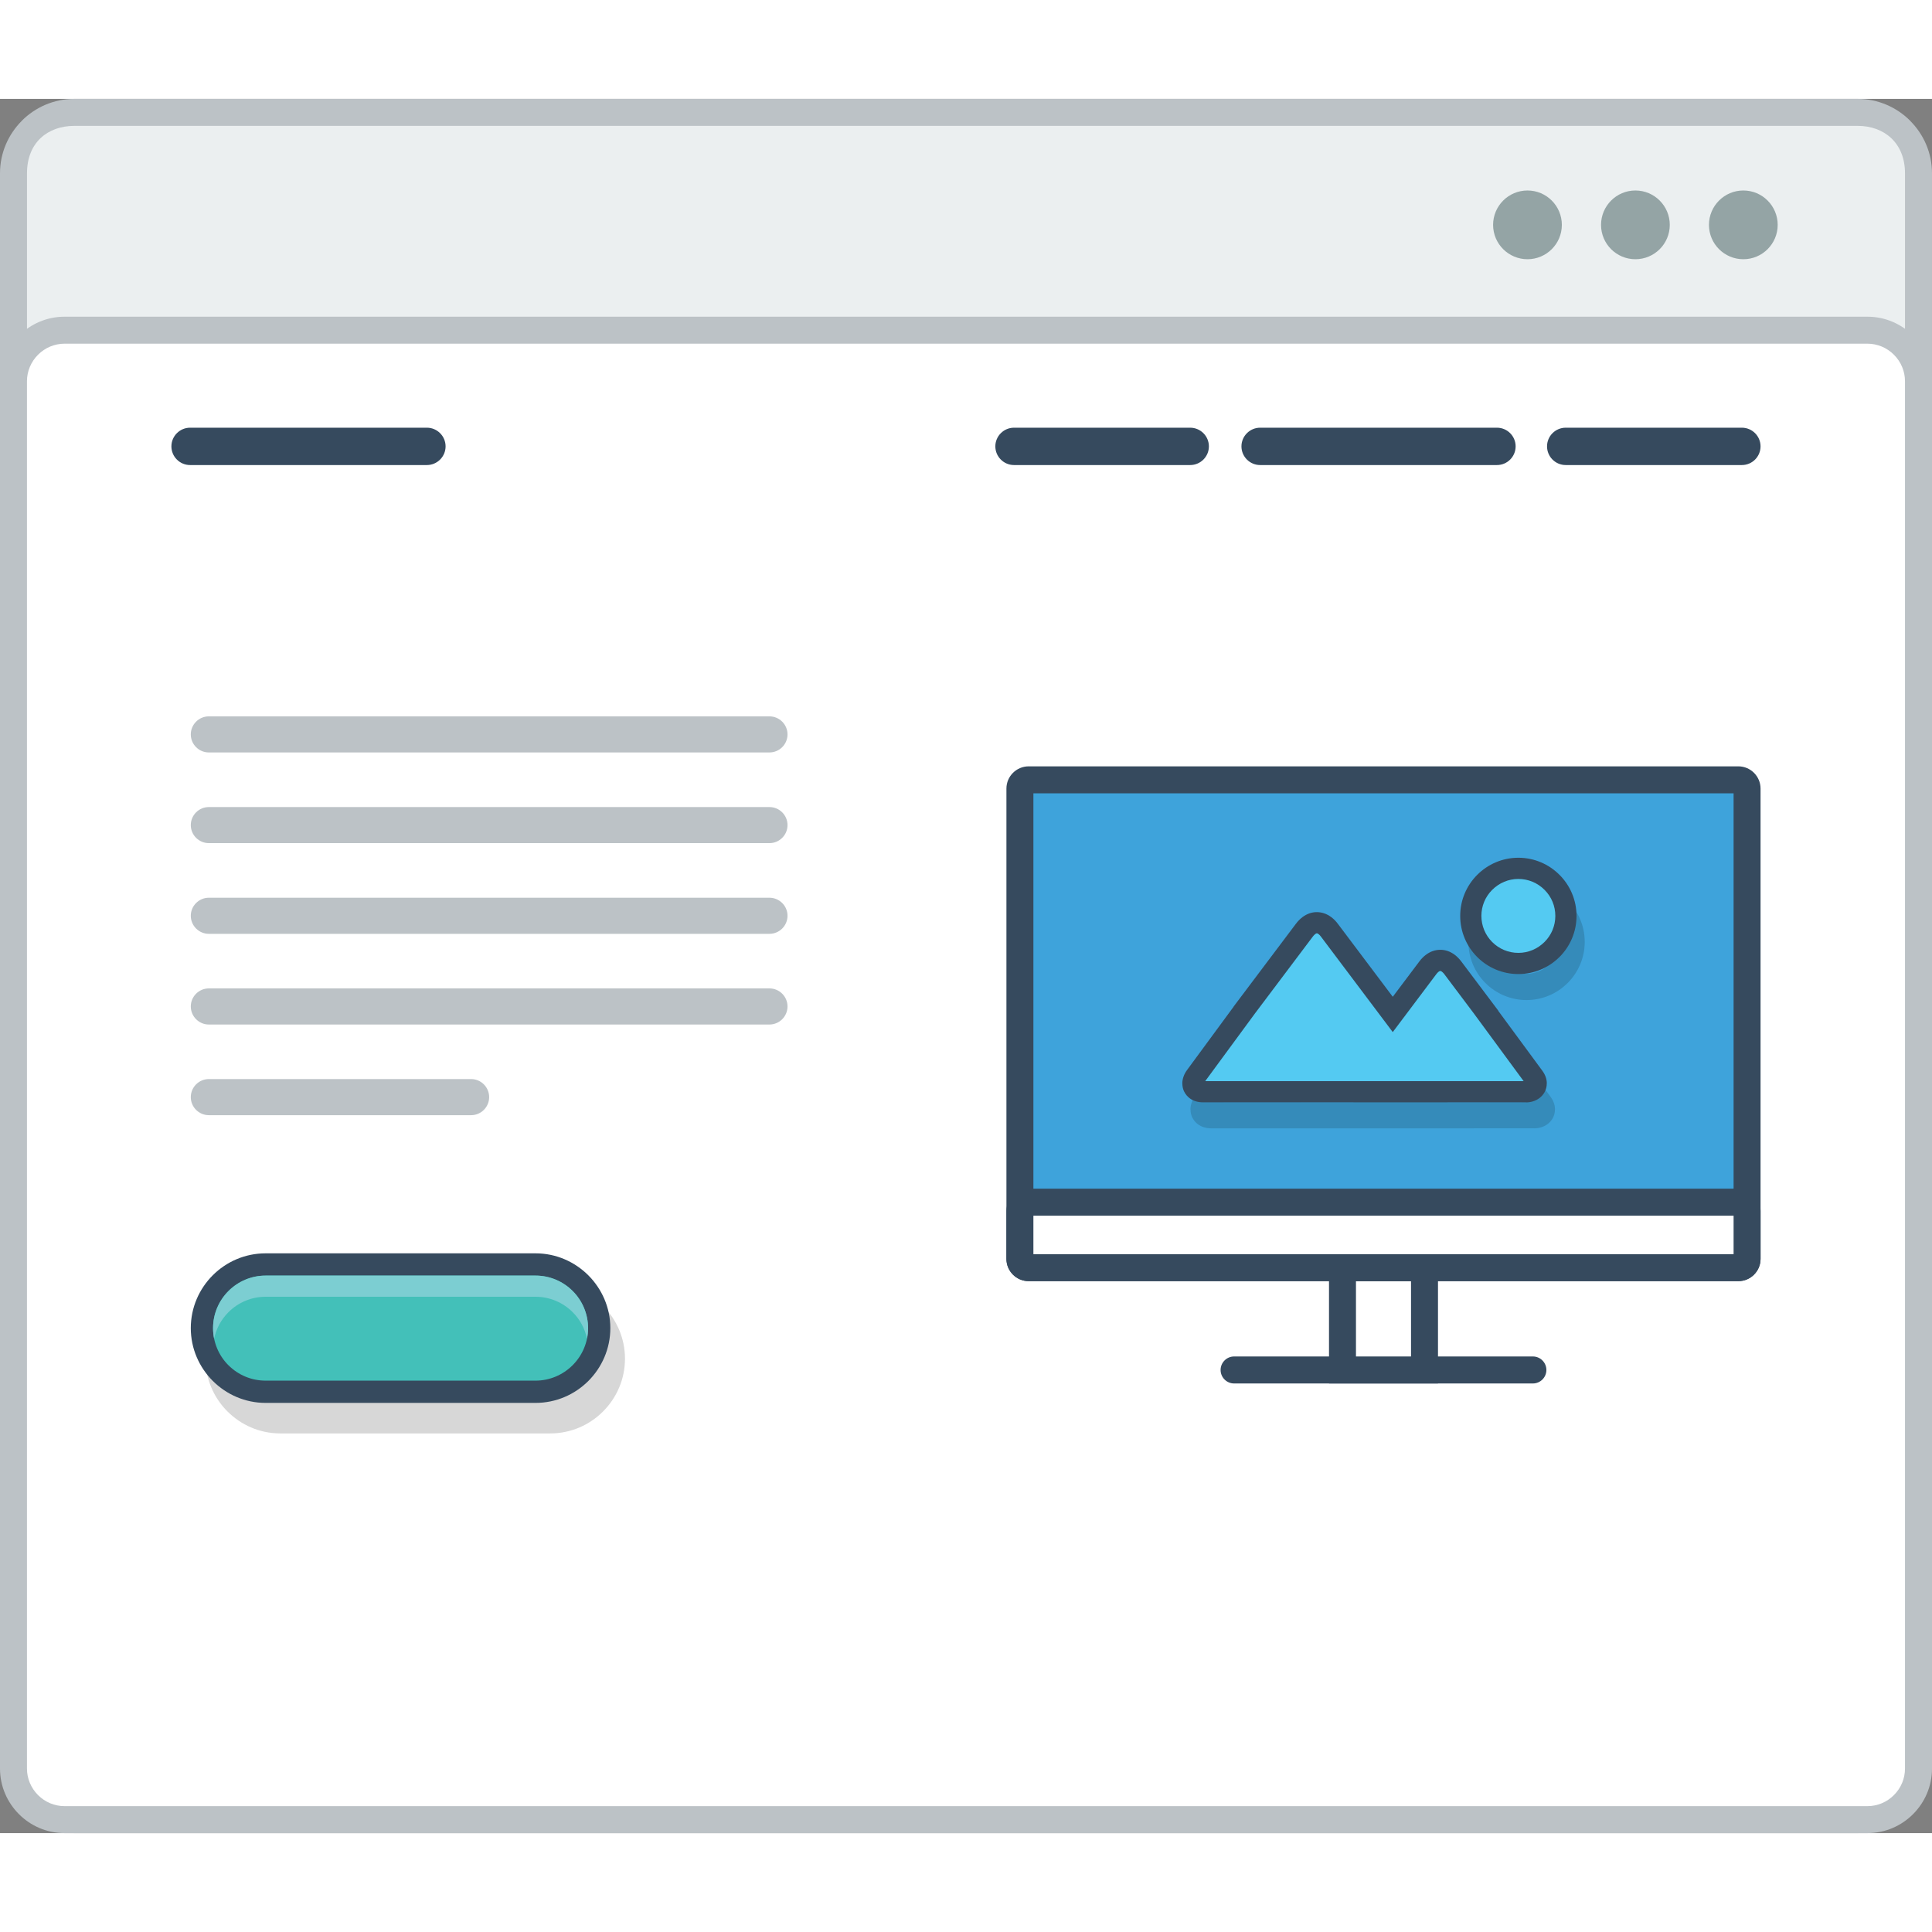 <?xml version="1.0" encoding="utf-8"?>
<!-- Generator: Adobe Illustrator 15.1.0, SVG Export Plug-In . SVG Version: 6.00 Build 0)  -->
<!DOCTYPE svg PUBLIC "-//W3C//DTD SVG 1.0//EN" "http://www.w3.org/TR/2001/REC-SVG-20010904/DTD/svg10.dtd">
<svg version="1.0" id="Layer_1" xmlns="http://www.w3.org/2000/svg" xmlns:xlink="http://www.w3.org/1999/xlink" x="0px" y="0px"
	 width="800px" height="800px" viewBox="197.74 211.208 420.654 377.598" enable-background="new 0 0 800 800" xml:space="preserve">
<rect x="197.74" y="211.208" width="420.654" height="377.598" fill="#808080" stroke="none"/>
<g>
	<path fill="#BCC2C6" d="M213.938,211.208h388.257c4.455,0,8.512,1.824,11.442,4.756v0.017c2.933,2.932,4.756,6.975,4.756,11.427
		v345.207c0,4.439-1.823,8.487-4.756,11.419v0.016c-2.931,2.933-6.987,4.756-11.442,4.756H213.938
		c-4.465,0-8.512-1.823-11.444-4.756v-0.016c-2.932-2.932-4.754-6.979-4.754-11.419V227.407c0-4.452,1.822-8.495,4.754-11.427
		v-0.017C205.427,213.031,209.474,211.208,213.938,211.208"/>
	<path fill="#EBEFF0" d="M612.514,227.407v345.207c0,6.497-4.531,10.319-10.318,10.319H213.938c-5.78,0-10.319-3.715-10.319-10.319
		V227.407c0-6.738,4.555-10.323,10.319-10.323h388.257C607.975,217.083,612.514,220.79,612.514,227.407"/>
	<path fill="#BCC2C6" d="M211.797,258.634h392.538c3.872,0,7.388,1.578,9.928,4.123c2.548,2.544,4.131,6.063,4.131,9.932v302.065
		c0,3.864-1.583,7.379-4.131,9.927c-2.54,2.55-6.056,4.123-9.928,4.123H211.797c-3.863,0-7.387-1.573-9.927-4.123
		c-2.549-2.548-4.13-6.063-4.13-9.927V272.688c0-3.869,1.581-7.387,4.13-9.932C204.41,260.212,207.934,258.634,211.797,258.634"/>
	<path fill="#FFFFFF" d="M211.797,264.51c-2.173,0-4.238,0.867-5.779,2.407c-1.532,1.536-2.408,3.602-2.408,5.771v302.065
		c0,2.166,0.876,4.231,2.408,5.771c1.541,1.541,3.606,2.407,5.779,2.407h392.538c2.175,0,4.239-0.866,5.771-2.407
		c1.542-1.54,2.407-3.598,2.407-5.771V272.688c0-2.174-0.865-4.235-2.407-5.771c-1.532-1.541-3.605-2.407-5.771-2.407H211.797z"/>
	<path fill="#364A5E" d="M538.64,282.803H577c2.241,0,4.064,1.828,4.064,4.064v0.004c0,2.24-1.823,4.064-4.064,4.064h-38.36
		c-2.239,0-4.064-1.824-4.064-4.064v-0.004C534.575,284.631,536.4,282.803,538.64,282.803"/>
	<path fill="#364A5E" d="M472.112,282.803h51.562c2.241,0,4.064,1.828,4.064,4.064v0.004c0,2.24-1.823,4.064-4.064,4.064h-51.562
		c-2.241,0-4.072-1.824-4.072-4.064v-0.004C468.04,284.631,469.871,282.803,472.112,282.803"/>
	<path fill="#364A5E" d="M418.519,282.803h38.36c2.241,0,4.074,1.828,4.074,4.064v0.004c0,2.24-1.833,4.064-4.074,4.064h-38.36
		c-2.231,0-4.064-1.824-4.064-4.064v-0.004C414.454,284.631,416.287,282.803,418.519,282.803"/>
	<path fill="#364A5E" d="M239.123,282.803h51.57c2.231,0,4.064,1.828,4.064,4.064v0.004c0,2.24-1.833,4.064-4.064,4.064h-51.57
		c-2.231,0-4.064-1.824-4.064-4.064v-0.004C235.059,284.631,236.892,282.803,239.123,282.803"/>
	<!-- <path fill-rule="evenodd" clip-rule="evenodd" fill="#94A4A5" d="M457.862,233.22c1.982,0,2.864,1.336,2.864,2.682
		c0,1.341-0.857,2.678-2.864,2.678h-4.789v-5.36H457.862z M464.701,246.774l-5.049-5.693c3.165-0.645,4.215-2.956,4.215-5.255
		c0-2.894-2.074-5.514-6.005-5.539c-2.64,0.025-5.288,0-7.929,0v16.699h3.14v-5.572h3.032l4.855,5.572h3.74V246.774z
		 M444.896,243.889h-9.362v-3.761h9.028v-2.932h-9.028v-3.855h9.362v-3.053h-12.477c0,5.568,0,11.152,0,16.699h12.477V243.889z
		 M416.045,233.266h3.432c3.622,0,5.139,2.603,5.213,5.209c0.076,2.719-1.424,5.489-5.213,5.489h-3.432V233.266z M419.477,230.288
		c-2.049,0-4.506,0-6.555,0v16.699c2.049,0,4.506,0,6.555,0c5.83,0,8.403-4.264,8.337-8.491
		C427.738,234.365,425.189,230.288,419.477,230.288z M402.527,240.916h-6.188l3.091-7.117L402.527,240.916z M405.202,246.987h3.431
		l-7.479-16.699h-3.431l-7.488,16.699h3.408l1.432-3.14h8.719L405.202,246.987z M386.945,243.889h-9.361v-3.761h9.028v-2.932h-9.028
		v-3.855h9.361v-3.053h-12.484c0,5.568,0,11.152,0,16.699h12.484V243.889z M368.972,246.987v-16.649h-3.114v7.025h-8.195v-7.025
		h-3.148v16.649h3.148v-6.717h8.195v6.717H368.972z"/> -->
	<path fill-rule="evenodd" clip-rule="evenodd" fill="#94A4A5" d="M553.814,231.154c4.131,0,7.487,3.356,7.487,7.488
		c0,4.131-3.349,7.479-7.487,7.479c-4.131,0-7.479-3.348-7.479-7.479C546.336,234.511,549.684,231.154,553.814,231.154
		 M577.317,231.154c4.131,0,7.479,3.356,7.479,7.488c0,4.126-3.349,7.479-7.479,7.479s-7.486-3.348-7.486-7.479
		C569.831,234.511,573.187,231.154,577.317,231.154z M530.32,231.154c4.13,0,7.479,3.356,7.479,7.488
		c0,4.131-3.349,7.479-7.479,7.479c-4.131,0-7.488-3.353-7.488-7.479C522.832,234.511,526.189,231.154,530.32,231.154z"/>
	<path fill="#D7D7D7" d="M317.535,477.278h-58.772c-2.259,0-4.314,0.924-5.814,2.415c-1.491,1.499-2.415,3.547-2.415,5.813l0,0
		c0,2.266,0.924,4.322,2.406,5.806l0.009,0.016c1.482,1.483,3.54,2.399,5.814,2.399h58.772c2.266,0,4.314-0.924,5.814-2.415
		c1.49-1.491,2.415-3.548,2.415-5.806l0,0c0-2.266-0.925-4.331-2.407-5.813C321.867,478.202,319.801,477.278,317.535,477.278
		 M258.763,469.224h58.772c4.473,0,8.546,1.823,11.493,4.781l0.009,0.008c2.949,2.948,4.78,7.021,4.78,11.493l0,0
		c0,4.481-1.831,8.554-4.78,11.494c-2.947,2.956-7.02,4.779-11.502,4.779h-58.772c-4.465,0-8.529-1.823-11.485-4.779h-0.008
		l-0.01-0.01c-2.948-2.956-4.779-7.021-4.779-11.484l0,0c0-4.48,1.831-8.554,4.779-11.501
		C250.208,471.047,254.28,469.224,258.763,469.224z"/>
	<path fill="#364A5E" d="M255.564,462.568h58.781c4.465,0,8.529,1.833,11.485,4.781l0.017,0.017
		c2.939,2.948,4.781,7.013,4.781,11.485l0,0c0,4.48-1.842,8.554-4.781,11.501c-2.947,2.948-7.021,4.781-11.502,4.781h-58.781
		c-4.465,0-8.529-1.833-11.486-4.781l-0.008-0.008l-0.009-0.008c-2.947-2.957-4.78-7.021-4.78-11.485l0,0
		c0-4.48,1.833-8.553,4.78-11.502C247.01,464.401,251.084,462.568,255.564,462.568"/>
	<path fill="#43C0B9" d="M314.346,467.416c3.032,0,5.931,1.2,8.078,3.348c2.149,2.149,3.357,5.047,3.357,8.088
		c0,3.04-1.216,5.93-3.357,8.069c-2.147,2.149-5.046,3.365-8.078,3.365h-58.781c-3.041,0-5.931-1.198-8.08-3.348l-0.016-0.008
		c-2.142-2.149-3.34-5.047-3.34-8.079c0-3.041,1.208-5.931,3.355-8.078c2.149-2.149,5.039-3.357,8.08-3.357H314.346z"/>
	<path fill="#7CCED2" d="M314.346,467.416c3.032,0,5.931,1.2,8.078,3.348c2.149,2.149,3.357,5.047,3.357,8.088
		c0,0.775-0.083,1.549-0.233,2.299c-0.449-2.174-1.524-4.189-3.124-5.779c-2.147-2.142-5.046-3.349-8.078-3.349h-58.781
		c-3.041,0-5.931,1.207-8.08,3.356c-1.599,1.599-2.673,3.605-3.123,5.78c-0.158-0.751-0.232-1.524-0.232-2.308
		c0-3.041,1.208-5.931,3.355-8.078c2.149-2.149,5.039-3.357,8.08-3.357H314.346z"/>
	<path fill-rule="evenodd" clip-rule="evenodd" fill="#BCC2C6" d="M243.205,345.654h122.069c2.165,0,3.932,1.77,3.932,3.931
		s-1.767,3.926-3.932,3.926H243.205c-2.157,0-3.924-1.765-3.924-3.926S241.048,345.654,243.205,345.654"/>
	<path fill-rule="evenodd" clip-rule="evenodd" fill="#BCC2C6" d="M243.205,365.401h122.069c2.165,0,3.932,1.766,3.932,3.927
		c0,2.161-1.767,3.927-3.932,3.927H243.205c-2.157,0-3.924-1.766-3.924-3.927C239.281,367.167,241.048,365.401,243.205,365.401"/>
	<path fill-rule="evenodd" clip-rule="evenodd" fill="#BCC2C6" d="M243.205,385.144h122.069c2.165,0,3.932,1.765,3.932,3.926
		s-1.767,3.932-3.932,3.932H243.205c-2.157,0-3.924-1.771-3.924-3.932S241.048,385.144,243.205,385.144"/>
	<path fill-rule="evenodd" clip-rule="evenodd" fill="#BCC2C6" d="M243.205,404.887h122.069c2.165,0,3.932,1.765,3.932,3.93l0,0
		c0,2.157-1.767,3.932-3.932,3.932H243.205c-2.157,0-3.924-1.774-3.924-3.932l0,0C239.281,406.651,241.048,404.887,243.205,404.887"
		/>
	<path fill-rule="evenodd" clip-rule="evenodd" fill="#BCC2C6" d="M243.213,424.624h57.1c2.165,0,3.932,1.774,3.932,3.932l0,0
		c0,2.165-1.767,3.932-3.932,3.932h-57.1c-2.165,0-3.932-1.767-3.932-3.932l0,0C239.281,426.398,241.048,424.624,243.213,424.624"/>
	<path fill-rule="evenodd" clip-rule="evenodd" fill="#364A5E" d="M466.44,485.023h65.054c1.624,0,2.94,1.323,2.94,2.939v0.008
		c0,1.607-1.316,2.933-2.94,2.933H466.44c-1.616,0-2.939-1.325-2.939-2.933v-0.008C463.501,486.347,464.824,485.023,466.44,485.023"
		/>
	<rect x="487.104" y="462.752" fill-rule="evenodd" clip-rule="evenodd" fill="#364A5E" width="23.728" height="28.151"/>
	<rect x="492.975" y="468.624" fill-rule="evenodd" clip-rule="evenodd" fill="#FFFFFF" width="11.986" height="16.399"/>
	<path fill-rule="evenodd" clip-rule="evenodd" fill="#364A5E" d="M421.709,356.536h154.525c2.657,0,4.83,2.178,4.83,4.838v102.412
		c0,2.665-2.173,4.838-4.83,4.838H421.709c-2.665,0-4.84-2.173-4.84-4.838V361.374C416.869,358.713,419.044,356.536,421.709,356.536
		"/>
	<rect x="422.741" y="362.411" fill="#3EA3DB" width="152.453" height="100.341"/>
	<path opacity="0.15" fill="#010101" d="M535.025,389.841c-1.249-1.25-2.99-2.024-4.913-2.024c-1.917,0-3.657,0.775-4.914,2.024
		c-1.249,1.257-2.024,2.994-2.024,4.917c0,1.916,0.775,3.652,2.032,4.905c1.259,1.258,2.989,2.036,4.906,2.036
		c1.923,0,3.664-0.774,4.913-2.027c1.258-1.257,2.031-2.995,2.031-4.914C537.057,392.835,536.283,391.099,535.025,389.841
		 M530.112,382.096c3.489,0,6.653,1.416,8.944,3.706l0.017,0.012c2.29,2.291,3.707,5.456,3.707,8.945c0,3.49-1.417,6.65-3.707,8.944
		l-0.017,0.01c-2.291,2.29-5.455,3.71-8.944,3.71s-6.663-1.42-8.953-3.71c-2.29-2.291-3.706-5.456-3.706-8.954
		c0-3.489,1.416-6.654,3.706-8.945l0.016-0.012C523.465,383.511,526.631,382.096,530.112,382.096z M524.049,413.141L524.049,413.141
		l0.092,0.115l1.606,2.132l-0.024,0.018l9.611,13.066c0.684,0.934,0.975,1.875,0.975,2.767h-0.01c0,0.699-0.174,1.341-0.473,1.897
		c-0.293,0.525-0.692,0.967-1.167,1.317c-0.799,0.582-1.815,0.898-2.841,0.898v-0.008l-24.151,0.008h-46.265
		c-1.107-0.008-2.074-0.324-2.823-0.874c-0.509-0.375-0.917-0.857-1.208-1.424h-0.009c-0.267-0.551-0.417-1.149-0.407-1.808h-0.018
		c0-0.957,0.334-1.974,1.05-2.94l10.119-13.767l-0.009-0.017l0.926-1.224l0.115-0.158v0.008l0.018-0.033l12.518-16.632
		c0.441-0.587,0.924-1.075,1.432-1.458c0.982-0.733,2.05-1.095,3.157-1.091c1.108,0.005,2.165,0.375,3.123,1.091
		c0.508,0.388,0.991,0.875,1.433,1.458l11.95,15.882l5.78-7.684c0.434-0.582,0.916-1.069,1.424-1.453
		c0.967-0.724,2.024-1.091,3.141-1.095c1.107-0.004,2.165,0.357,3.14,1.091c0.517,0.383,1,0.871,1.44,1.457l6.338,8.434
		L524.049,413.141z M529.112,429.647l-9.661-13.135l-0.408-0.549l-5.912-7.862l-0.01-0.018l-0.016,0.018l-6.68,8.878l-1.383,1.832
		l-2.274,3.032l-2.28-3.032l-1.384-1.832l-12.842-17.073l-0.017-0.021l-0.017,0.021l-12.126,16.124l-0.359,0.482l-9.66,13.135
		l43.583,0.008L529.112,429.647z"/>
	<path fill="#364A5E" d="M528.33,376.436c3.488,0,6.654,1.42,8.943,3.71l0.018,0.013c2.291,2.29,3.705,5.455,3.705,8.944
		c0,3.486-1.414,6.65-3.705,8.945l-0.018,0.008c-2.289,2.29-5.455,3.706-8.943,3.706c-3.49,0-6.663-1.416-8.953-3.706
		c-2.291-2.291-3.707-5.459-3.707-8.954c0-3.489,1.416-6.654,3.707-8.944l0.016-0.013
		C521.684,377.856,524.849,376.436,528.33,376.436 M522.266,407.485v-0.005l0.092,0.121l1.607,2.132l-0.025,0.017l9.612,13.059
		c0.691,0.942,0.975,1.882,0.975,2.774h-0.009c0,0.7-0.175,1.341-0.474,1.89c-0.293,0.534-0.692,0.976-1.167,1.325
		c-0.791,0.582-1.815,0.907-2.841,0.907v-0.017l-24.151,0.009l-46.257-0.009c-1.115,0-2.082-0.316-2.833-0.865
		c-0.508-0.385-0.922-0.859-1.207-1.434h-0.008c-0.266-0.532-0.408-1.149-0.408-1.799h-0.008c0-0.949,0.324-1.974,1.041-2.948
		l10.119-13.758l-0.009-0.018l0.925-1.229l0.116-0.153l0.018-0.025l12.517-16.632c0.442-0.587,0.925-1.075,1.433-1.458
		c0.983-0.737,2.05-1.1,3.156-1.091c1.108,0.009,2.167,0.375,3.124,1.095c0.516,0.383,0.999,0.87,1.433,1.454l11.95,15.882
		l5.78-7.683c0.434-0.583,0.916-1.07,1.434-1.458c0.958-0.72,2.015-1.086,3.131-1.09c1.107-0.005,2.165,0.358,3.147,1.09
		c0.508,0.384,0.991,0.871,1.433,1.458l6.339,8.429L522.266,407.485z"/>
	<path fill-rule="evenodd" clip-rule="evenodd" fill="#54CAF2" d="M528.33,381.054c-2.141,0-4.165,0.841-5.723,2.403l0.025-0.025
		c-1.516,1.516-2.349,3.527-2.349,5.671c0,2.141,0.842,4.173,2.356,5.689c1.516,1.516,3.549,2.357,5.689,2.357
		c2.148,0,4.172-0.841,5.729-2.403l-0.025,0.025c1.517-1.516,2.349-3.527,2.349-5.668c0-2.145-0.832-4.156-2.323-5.646l-0.041-0.046
		C532.502,381.899,530.479,381.054,528.33,381.054 M460.152,425.075l45.723,0.008l23.604-0.008l-10.837-14.734l-6.421-8.541
		c-0.148-0.195-0.324-0.395-0.516-0.54c-0.1-0.071-0.233-0.167-0.367-0.167c-0.133,0-0.266,0.092-0.374,0.167
		c-0.191,0.146-0.367,0.345-0.508,0.54l-9.471,12.598l-15.64-20.792c-0.143-0.196-0.316-0.392-0.517-0.541
		c-0.101-0.075-0.233-0.171-0.366-0.171c-0.134,0-0.267,0.092-0.367,0.166c-0.191,0.15-0.374,0.35-0.517,0.542l-12.592,16.732
		L460.152,425.075z"/>
	<path fill-rule="evenodd" clip-rule="evenodd" fill="#364A5E" d="M421.709,448.494h154.525c2.657,0,4.83,2.183,4.83,4.84v10.452
		c0,2.665-2.173,4.838-4.83,4.838H421.709c-2.657,0-4.84-2.173-4.84-4.838v-10.452C416.869,450.677,419.044,448.494,421.709,448.494
		"/>
	<rect x="422.741" y="454.374" fill-rule="evenodd" clip-rule="evenodd" fill="#FFFFFF" width="152.453" height="8.378"/>
</g>
</svg>
